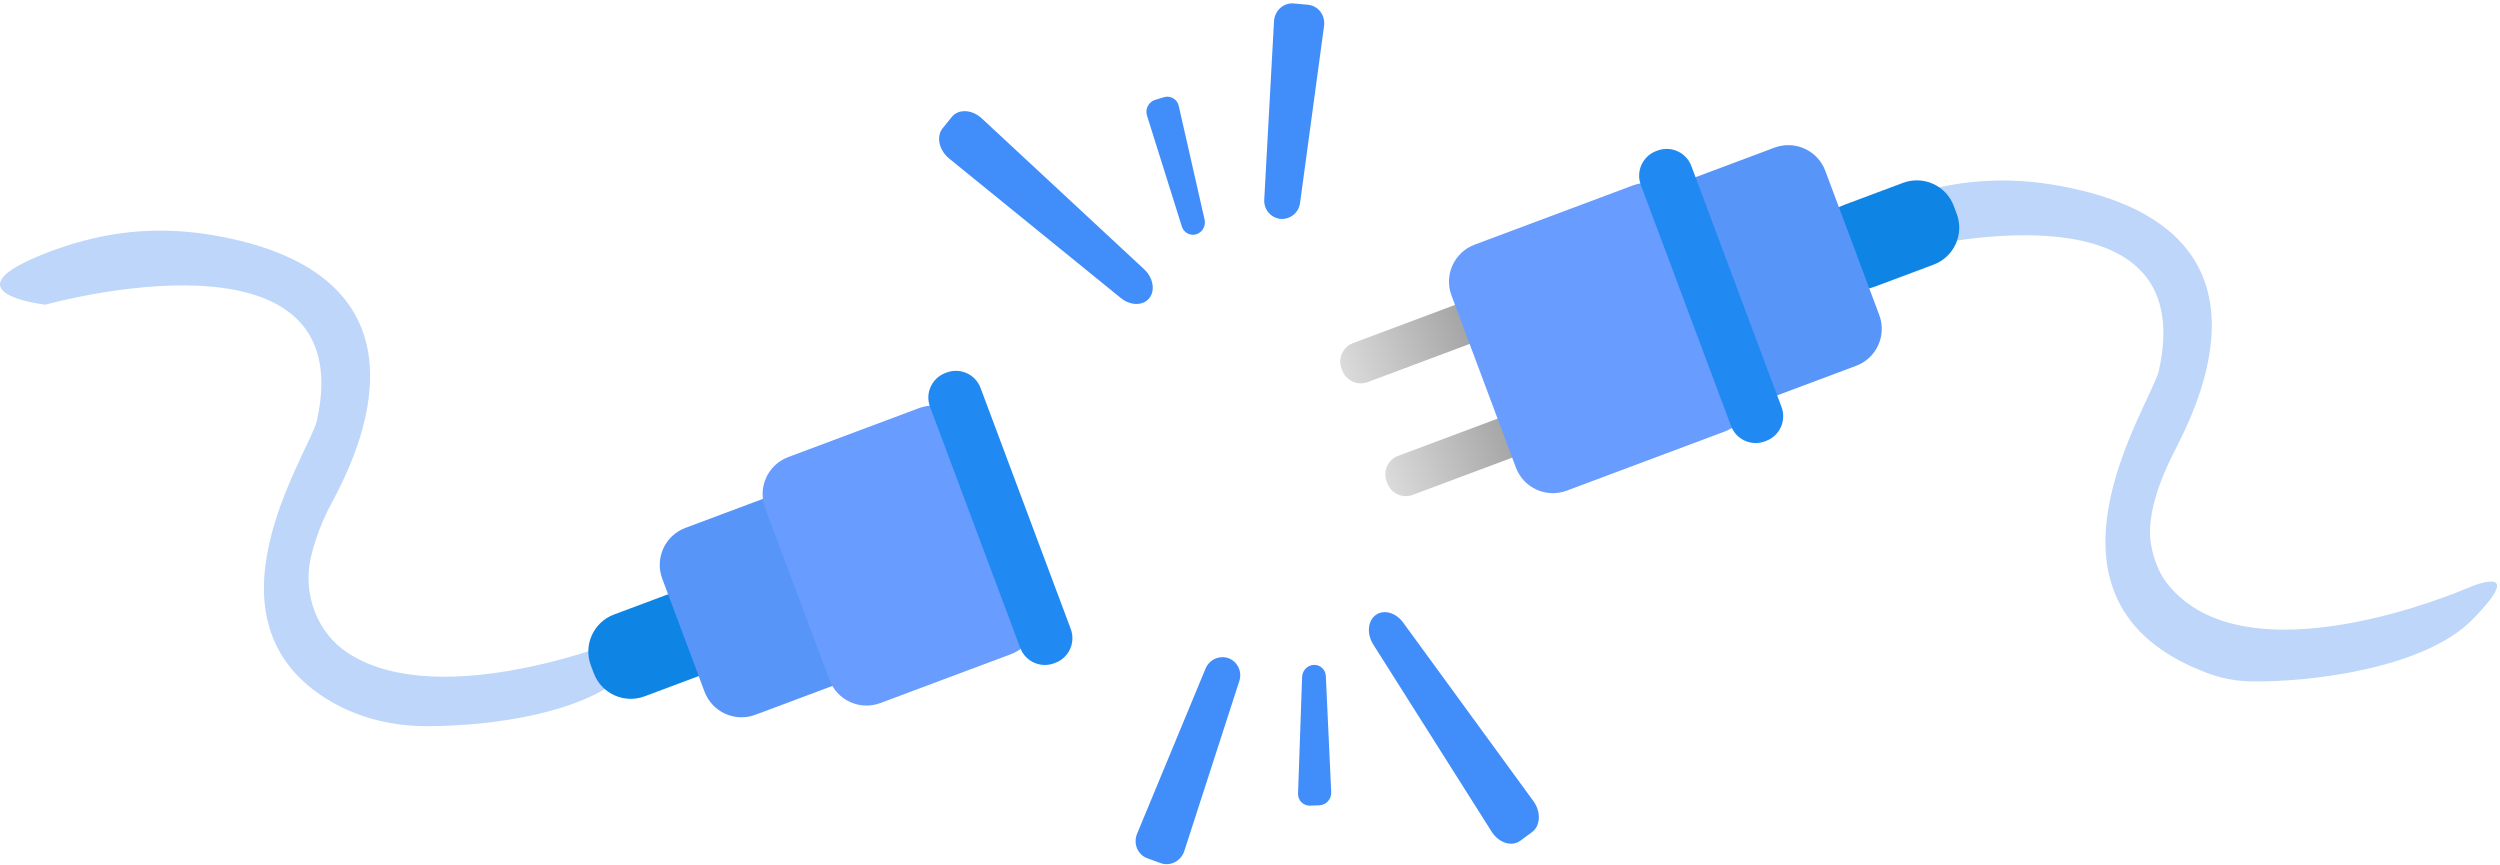 <svg width="266" height="92" viewBox="0 0 266 92" fill="none" xmlns="http://www.w3.org/2000/svg">
<g style="mix-blend-mode:luminosity">
<path d="M197.641 26.36C199.255 26.96 201.019 27 202.696 26.615C209.727 25.001 233.899 20.729 229.699 39.46C228.784 43.177 214.627 63.99 234.789 71.588C236.266 72.151 237.828 72.459 239.409 72.498C245.617 72.625 257.918 71.16 263.067 65.919C269.286 59.588 262.491 62.59 262.491 62.59C262.491 62.59 238.847 72.908 230.495 61.962C229.566 60.744 228.974 58.974 228.805 57.452C228.511 54.811 229.683 51.322 231.223 48.285C233.308 44.174 243.316 25.681 221.588 20.294C216.582 19.102 209.313 18.031 199.939 21.978C194.471 24.279 195.682 25.633 197.641 26.36Z" fill="#BDD6F9"/>
<path d="M202.479 19.457L196.186 21.812C194.014 22.625 192.912 25.045 193.725 27.218L194.037 28.051C194.85 30.224 197.27 31.326 199.443 30.513L205.736 28.157C207.908 27.344 209.01 24.924 208.197 22.752L207.885 21.918C207.072 19.746 204.652 18.644 202.479 19.457Z" fill="#0E84E5"/>
<path d="M164.722 28.736L143.967 36.504C142.881 36.91 142.33 38.12 142.736 39.207L142.818 39.425C143.224 40.511 144.434 41.062 145.521 40.656L166.276 32.888C167.362 32.481 167.913 31.271 167.506 30.185L167.424 29.967C167.018 28.881 165.808 28.329 164.722 28.736Z" fill="url(#paint0_linear_1_3)"/>
<path d="M169.514 40.736L148.759 48.504C147.673 48.91 147.122 50.12 147.529 51.207L147.61 51.425C148.017 52.511 149.227 53.062 150.313 52.656L171.068 44.888C172.154 44.481 172.705 43.271 172.299 42.185L172.217 41.967C171.811 40.881 170.6 40.33 169.514 40.736Z" fill="url(#paint1_linear_1_3)"/>
<path d="M188.804 15.71L171.983 22.006C169.81 22.819 168.708 25.239 169.521 27.411L175.265 42.756C176.078 44.929 178.498 46.031 180.67 45.218L197.492 38.922C199.664 38.109 200.766 35.689 199.953 33.517L194.21 18.171C193.397 15.999 190.977 14.897 188.804 15.71Z" fill="#5895F9"/>
<path d="M173.721 19.736L156.899 26.031C154.727 26.844 153.625 29.265 154.438 31.437L161.29 49.744C162.103 51.917 164.523 53.019 166.695 52.206L183.517 45.91C185.689 45.097 186.791 42.677 185.978 40.504L179.126 22.197C178.313 20.025 175.893 18.923 173.721 19.736Z" fill="#699CFF"/>
<path d="M176.354 16.02L176.222 16.07C174.774 16.612 174.039 18.225 174.581 19.674L184.18 45.32C184.722 46.769 186.335 47.503 187.784 46.961L187.915 46.912C189.364 46.37 190.098 44.756 189.556 43.308L179.958 17.661C179.416 16.213 177.802 15.478 176.354 16.02Z" fill="#208AF2"/>
<path d="M4.831 32.418C4.831 32.418 38.614 22.924 33.709 44.797C32.857 48.258 20.596 66.078 35.201 74.635C38.337 76.472 41.956 77.286 45.59 77.266C52.106 77.233 62.436 75.978 67.077 71.255C73.296 64.924 66.502 67.926 66.502 67.926C66.502 67.926 47.1 75.907 37.118 69.545C33.71 67.373 32.165 63.167 33.09 59.233C33.563 57.279 34.284 55.392 35.234 53.62C37.405 49.555 47.326 31.017 25.598 25.63C20.593 24.438 13.323 23.367 3.949 27.314C-5.425 31.26 4.831 32.418 4.831 32.418Z" fill="#BDD6F9"/>
<path d="M71.62 63.032L65.326 65.387C63.154 66.2 62.052 68.621 62.865 70.793L63.177 71.626C63.99 73.799 66.41 74.901 68.583 74.088L74.876 71.733C77.048 70.919 78.15 68.499 77.337 66.327L77.025 65.493C76.212 63.321 73.792 62.219 71.62 63.032Z" fill="#0E84E5"/>
<path d="M82.252 52.678L72.925 56.168C70.753 56.981 69.651 59.402 70.464 61.574L74.961 73.591C75.774 75.763 78.195 76.865 80.367 76.052L89.694 72.561C91.866 71.748 92.968 69.328 92.155 67.156L87.658 55.139C86.845 52.967 84.425 51.864 82.252 52.678Z" fill="#5895F9"/>
<path d="M97.779 43.426L83.87 48.632C81.698 49.444 80.596 51.865 81.409 54.037L88.261 72.344C89.074 74.517 91.494 75.619 93.666 74.806L107.576 69.6C109.748 68.787 110.85 66.367 110.037 64.195L103.185 45.887C102.372 43.715 99.952 42.613 97.779 43.426Z" fill="#699CFF"/>
<path d="M100.726 39.634L100.594 39.684C99.145 40.226 98.411 41.839 98.953 43.288L108.551 68.934C109.094 70.382 110.707 71.117 112.155 70.575L112.287 70.526C113.735 69.984 114.47 68.37 113.928 66.922L104.33 41.275C103.787 39.827 102.174 39.092 100.726 39.634Z" fill="#208AF2"/>
<path d="M136.243 23.295C135.742 23.24 135.283 22.992 134.961 22.604C134.639 22.217 134.48 21.719 134.517 21.216L135.555 2.26C135.617 1.128 136.573 0.268 137.658 0.368L139.17 0.508C140.256 0.608 141.032 1.628 140.881 2.752L138.33 21.568C138.272 22.07 138.022 22.529 137.633 22.851C137.245 23.172 136.747 23.332 136.243 23.295Z" fill="#418DF9"/>
<path d="M127.282 24.93C127.126 24.976 126.963 24.99 126.802 24.973C126.64 24.956 126.484 24.907 126.341 24.829C126.199 24.751 126.073 24.646 125.971 24.52C125.869 24.393 125.793 24.248 125.747 24.092L122.041 12.3C121.933 11.965 121.963 11.601 122.124 11.287C122.284 10.973 122.563 10.736 122.898 10.628L123.857 10.338C124.022 10.29 124.195 10.277 124.365 10.299C124.535 10.321 124.699 10.378 124.845 10.467C124.992 10.556 125.119 10.674 125.218 10.814C125.317 10.954 125.386 11.113 125.42 11.281L128.167 23.362C128.244 23.687 128.195 24.028 128.031 24.319C127.867 24.61 127.6 24.828 127.282 24.93Z" fill="#418DF9"/>
<path d="M122.281 31.73C121.617 32.553 120.282 32.543 119.254 31.708L101.002 16.878C99.912 15.993 99.59 14.527 100.294 13.654L101.276 12.438C101.981 11.565 103.428 11.637 104.459 12.595L121.729 28.641C122.702 29.544 122.945 30.907 122.281 31.73Z" fill="#418DF9"/>
<path d="M130.718 70.032C131.188 70.213 131.569 70.57 131.781 71.027C131.994 71.484 132.02 72.006 131.856 72.482L126.011 90.544C125.662 91.623 124.518 92.21 123.494 91.837L122.067 91.316C121.044 90.942 120.553 89.757 120.987 88.709L128.258 71.168C128.443 70.698 128.802 70.318 129.26 70.106C129.718 69.894 130.24 69.868 130.718 70.032Z" fill="#418DF9"/>
<path d="M139.799 70.74C139.962 70.736 140.123 70.763 140.275 70.821C140.427 70.879 140.565 70.966 140.683 71.078C140.801 71.19 140.896 71.323 140.962 71.472C141.028 71.62 141.065 71.78 141.069 71.942L141.641 84.289C141.66 84.641 141.538 84.986 141.303 85.248C141.067 85.51 140.738 85.668 140.386 85.687L139.384 85.722C139.213 85.727 139.042 85.695 138.883 85.631C138.724 85.566 138.581 85.469 138.461 85.346C138.342 85.222 138.249 85.076 138.19 84.915C138.13 84.755 138.104 84.583 138.113 84.412L138.544 72.03C138.552 71.697 138.687 71.379 138.919 71.14C139.152 70.9 139.466 70.758 139.799 70.74Z" fill="#418DF9"/>
<path d="M146.371 65.443C147.223 64.817 148.512 65.167 149.292 66.237L163.152 85.236C163.98 86.371 163.916 87.87 163.012 88.534L161.752 89.459C160.848 90.123 159.467 89.684 158.715 88.494L146.114 68.57C145.406 67.448 145.519 66.069 146.371 65.443Z" fill="#418DF9"/>
</g>
<defs>
<linearGradient id="paint0_linear_1_3" x1="142.777" y1="39.316" x2="167.465" y2="30.076" gradientUnits="userSpaceOnUse">
<stop stop-color="#DBDBDB"/>
<stop offset="1" stop-color="#757575"/>
</linearGradient>
<linearGradient id="paint1_linear_1_3" x1="147.569" y1="51.316" x2="172.258" y2="42.076" gradientUnits="userSpaceOnUse">
<stop stop-color="#DBDBDB"/>
<stop offset="1" stop-color="#757575"/>
</linearGradient>
</defs>
</svg>
